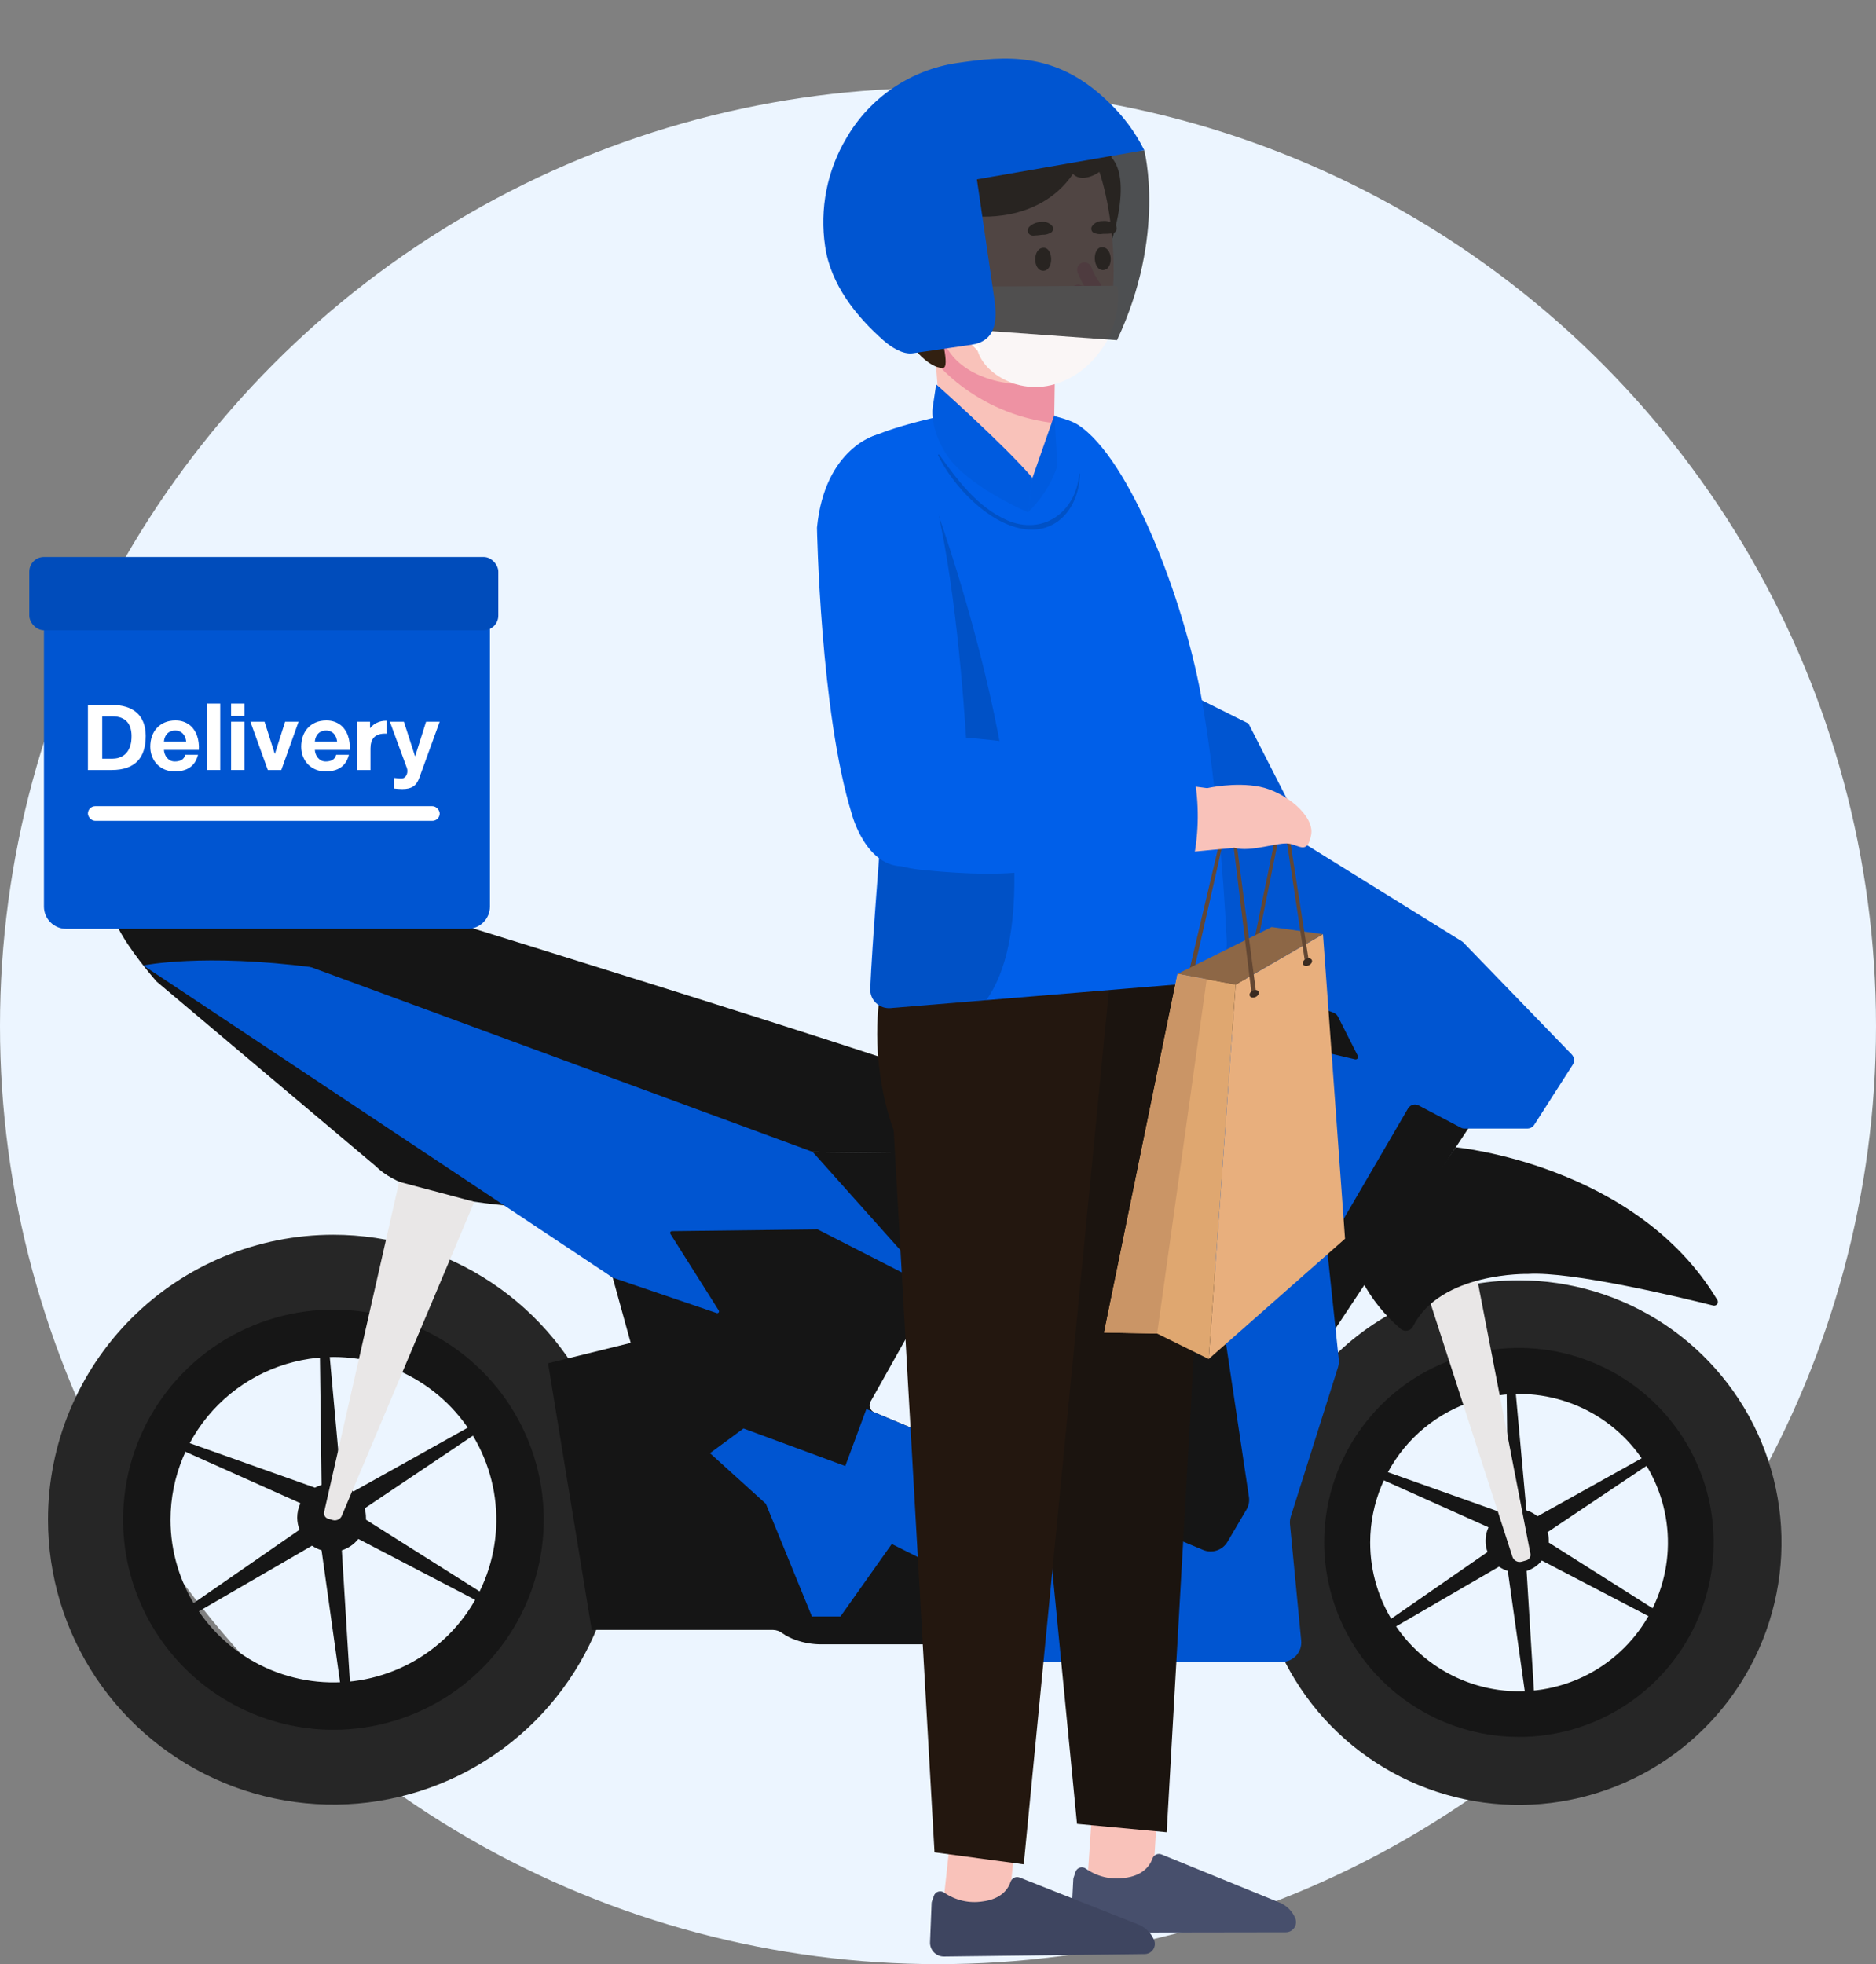 <svg width="128" height="134" viewBox="0 0 128 134" fill="none" xmlns="http://www.w3.org/2000/svg">
<rect x="0" y="0" width="128" height="134" fill="#808080" stroke="none"/>
<g clip-path="url(#clip0_209_2552)">
<circle cx="64" cy="70" r="64" fill="#ECF5FF"/>
<path d="M85.715 105.228C85.712 108.768 86.761 112.229 88.728 115.174C90.695 118.119 93.493 120.414 96.767 121.771C100.041 123.127 103.644 123.483 107.12 122.794C110.597 122.105 113.791 120.402 116.298 117.9C118.805 115.398 120.513 112.209 121.205 108.737C121.898 105.266 121.543 101.667 120.188 98.396C118.832 95.125 116.535 92.33 113.589 90.363C110.642 88.396 107.177 87.346 103.633 87.346C98.883 87.346 94.327 89.23 90.967 92.583C87.608 95.936 85.718 100.484 85.715 105.228ZM91.348 105.228C91.348 102.801 92.069 100.429 93.419 98.41C94.769 96.392 96.689 94.82 98.934 93.891C101.179 92.962 103.65 92.719 106.033 93.193C108.417 93.667 110.606 94.836 112.324 96.552C114.042 98.269 115.212 100.455 115.686 102.836C116.16 105.217 115.916 107.684 114.986 109.926C114.056 112.169 112.48 114.085 110.46 115.433C108.439 116.781 106.063 117.5 103.633 117.5C100.374 117.499 97.25 116.206 94.946 113.905C92.642 111.603 91.348 108.483 91.348 105.228Z" fill="#262626"/>
<path d="M91.348 105.228C91.348 102.801 92.069 100.429 93.419 98.41C94.769 96.392 96.688 94.82 98.933 93.891C101.179 92.962 103.649 92.719 106.033 93.193C108.416 93.667 110.606 94.836 112.324 96.552C114.042 98.269 115.212 100.455 115.686 102.836C116.16 105.217 115.916 107.684 114.986 109.926C114.055 112.169 112.48 114.085 110.459 115.433C108.438 116.781 106.062 117.5 103.632 117.5C100.375 117.496 97.252 116.201 94.95 113.901C92.647 111.6 91.351 108.481 91.348 105.228ZM92.487 105.228C92.484 107.434 93.137 109.59 94.362 111.425C95.587 113.259 97.33 114.69 99.369 115.535C101.409 116.38 103.653 116.602 105.819 116.172C107.984 115.742 109.974 114.681 111.535 113.121C113.096 111.562 114.159 109.575 114.589 107.412C115.02 105.249 114.797 103.008 113.951 100.971C113.105 98.934 111.673 97.194 109.836 95.97C107.999 94.746 105.84 94.095 103.632 94.097C100.677 94.101 97.845 95.275 95.755 97.361C93.666 99.448 92.49 102.277 92.487 105.228Z" fill="#F7F8F9" stroke="#161616" stroke-width="2" stroke-miterlimit="10"/>
<path d="M101.362 105.101C101.363 104.79 101.431 104.482 101.562 104.199L93.57 100.613L93.814 100.123L102.486 103.209C102.618 103.137 102.758 103.08 102.904 103.038L102.79 94.087L103.337 94.108L104.149 103.041C104.425 103.126 104.681 103.265 104.902 103.45L112.803 99.045L113.045 99.534L105.595 104.529C105.648 104.718 105.675 104.913 105.675 105.109C105.675 105.153 105.675 105.197 105.675 105.241L113.46 110.165L113.229 110.653L105.2 106.467C104.932 106.801 104.571 107.047 104.162 107.175L104.725 116.378H104.178L102.88 107.175C102.666 107.109 102.463 107.011 102.278 106.884L94.405 111.451L94.159 110.964L101.495 105.884C101.402 105.634 101.357 105.368 101.362 105.101Z" fill="#161616"/>
<path d="M3.277 103.676C3.277 107.52 4.419 111.278 6.557 114.475C8.696 117.671 11.735 120.163 15.291 121.634C18.848 123.105 22.761 123.49 26.536 122.74C30.311 121.99 33.779 120.139 36.501 117.42C39.222 114.702 41.076 111.238 41.827 107.468C42.578 103.698 42.192 99.789 40.719 96.238C39.246 92.686 36.752 89.65 33.551 87.514C30.351 85.379 26.588 84.239 22.739 84.239C20.183 84.239 17.653 84.741 15.291 85.718C12.93 86.695 10.785 88.127 8.978 89.932C5.328 93.577 3.277 98.521 3.277 103.676ZM9.396 103.676C9.396 101.038 10.179 98.46 11.647 96.266C13.114 94.073 15.199 92.364 17.639 91.355C20.079 90.345 22.764 90.081 25.355 90.596C27.945 91.11 30.324 92.38 32.192 94.246C34.059 96.111 35.331 98.487 35.846 101.074C36.361 103.661 36.097 106.343 35.086 108.78C34.076 111.217 32.364 113.3 30.168 114.765C27.972 116.23 25.39 117.013 22.75 117.013C20.996 117.013 19.259 116.668 17.639 115.997C16.019 115.327 14.547 114.345 13.307 113.106C12.067 111.868 11.084 110.398 10.413 108.78C9.742 107.162 9.396 105.427 9.396 103.676Z" fill="#262626"/>
<path d="M9.399 103.676C9.399 101.039 10.183 98.461 11.65 96.269C13.117 94.076 15.203 92.368 17.642 91.359C20.082 90.35 22.766 90.086 25.356 90.601C27.945 91.116 30.324 92.386 32.191 94.251C34.058 96.116 35.329 98.492 35.844 101.078C36.359 103.665 36.094 106.346 35.084 108.782C34.073 111.218 32.362 113.301 30.167 114.766C27.971 116.231 25.39 117.013 22.75 117.013C19.209 117.009 15.816 115.602 13.313 113.102C10.81 110.602 9.402 107.212 9.399 103.676ZM10.634 103.676C10.633 106.069 11.344 108.409 12.675 110.399C14.005 112.39 15.898 113.941 18.111 114.857C20.325 115.774 22.761 116.014 25.112 115.547C27.462 115.08 29.621 113.928 31.316 112.236C33.01 110.544 34.164 108.388 34.632 106.04C35.1 103.693 34.86 101.26 33.943 99.049C33.026 96.837 31.473 94.947 29.481 93.618C27.488 92.288 25.146 91.578 22.75 91.578C19.538 91.582 16.459 92.857 14.187 95.125C11.916 97.393 10.638 100.468 10.634 103.676Z" fill="#F7F8F9" stroke="#161616" stroke-width="2" stroke-miterlimit="10"/>
<path d="M20.279 103.539C20.28 103.199 20.354 102.864 20.497 102.556L11.802 98.659L12.061 98.14L21.486 101.494C21.63 101.416 21.783 101.353 21.94 101.307L21.816 91.578L22.41 91.602L23.292 101.312C23.593 101.403 23.872 101.554 24.112 101.756L32.699 96.961L32.958 97.479L24.88 102.906C24.937 103.112 24.967 103.325 24.968 103.539C24.968 103.585 24.968 103.635 24.968 103.681L33.435 109.023L33.176 109.541L24.449 104.993C24.159 105.357 23.767 105.628 23.323 105.77L23.936 115.769H23.341L21.94 105.767C21.708 105.697 21.488 105.591 21.289 105.454L12.726 110.417L12.466 109.886L20.438 104.365C20.334 104.102 20.281 103.822 20.279 103.539Z" fill="#161616"/>
<path d="M100.638 86.468L104.424 106.016C104.439 106.111 104.419 106.207 104.368 106.287C104.317 106.368 104.238 106.427 104.147 106.454L103.827 106.545C103.698 106.581 103.56 106.565 103.442 106.501C103.324 106.438 103.235 106.331 103.194 106.203L97.504 88.6L100.638 86.468Z" fill="#E9E7E7"/>
<path d="M117.154 88.655C117.19 88.699 117.21 88.754 117.212 88.811C117.213 88.868 117.195 88.924 117.162 88.97C117.128 89.016 117.08 89.05 117.025 89.066C116.97 89.082 116.912 89.08 116.858 89.059C114.668 88.507 107.257 86.727 104.263 86.913C104.263 86.913 98.294 86.763 96.413 90.484C96.377 90.558 96.325 90.623 96.261 90.673C96.196 90.724 96.121 90.76 96.041 90.777C95.961 90.795 95.878 90.794 95.798 90.775C95.718 90.757 95.644 90.72 95.58 90.668C94.492 89.75 93.591 88.631 92.926 87.372L99.325 78.273C99.325 78.273 111.596 79.426 117.154 88.655Z" fill="#151515"/>
<path d="M100.22 76.933L89.522 93.037L85.409 108.336L76.82 104.391L83.59 71.358L72.894 55.458L79.272 50.798L100.22 76.933Z" fill="#151515"/>
<path d="M67.945 112.184H56.066C55.456 112.189 54.851 112.087 54.278 111.881C53.954 111.769 53.647 111.612 53.367 111.415C53.185 111.279 52.966 111.204 52.739 111.2H40.374L37.395 93.006L43.034 91.615L41.809 87.178L35.675 82.329C35.675 82.329 27.994 81.974 25.64 79.566L10.689 66.968C10.689 66.968 4.98 60.504 9.326 61.6L22.737 64.301L55.446 78.586L68.885 78.726L59.392 95.629C59.359 95.692 59.338 95.761 59.333 95.832C59.327 95.903 59.336 95.974 59.359 96.041C59.382 96.109 59.419 96.171 59.467 96.223C59.515 96.276 59.574 96.318 59.639 96.347L69.577 100.506V112.184H67.945Z" fill="#151515"/>
<path d="M41.794 87.154L9.778 65.866C9.778 65.866 25.975 62.445 54.099 77.197C54.231 77.268 54.351 77.361 54.451 77.472L63.417 87.512C63.437 87.532 63.449 87.56 63.451 87.589C63.453 87.618 63.444 87.646 63.426 87.669C63.408 87.692 63.383 87.707 63.354 87.713C63.326 87.718 63.296 87.713 63.272 87.698L55.814 83.886C55.796 83.877 55.776 83.872 55.757 83.873L45.842 83.992C45.82 83.993 45.8 83.999 45.782 84.01C45.763 84.021 45.748 84.037 45.738 84.055C45.728 84.074 45.723 84.095 45.723 84.116C45.724 84.138 45.73 84.158 45.74 84.176L49.041 89.404C49.054 89.425 49.061 89.449 49.059 89.474C49.058 89.499 49.049 89.522 49.034 89.542C49.018 89.561 48.997 89.575 48.973 89.582C48.95 89.589 48.924 89.588 48.901 89.58L41.825 87.17C41.813 87.166 41.803 87.161 41.794 87.154Z" fill="#0055D1"/>
<path d="M91.294 93.265L88.071 103.461C88.019 103.628 87.999 103.804 88.014 103.979L88.78 111.925C88.798 112.11 88.777 112.296 88.719 112.472C88.661 112.648 88.566 112.809 88.441 112.947C88.317 113.084 88.165 113.193 87.995 113.268C87.825 113.343 87.642 113.382 87.456 113.382H68.319C67.966 113.382 67.627 113.242 67.378 112.992C67.128 112.743 66.988 112.405 66.988 112.052V108.424L60.846 105.337L57.343 110.282H55.396L52.254 102.595L48.442 99.138L50.728 97.453L57.672 100.017L59.112 96.129L82.088 105.744C82.385 105.869 82.718 105.881 83.023 105.779C83.329 105.677 83.588 105.468 83.751 105.19L85.048 102.989C85.202 102.727 85.261 102.421 85.214 102.121L80.593 71.203C80.576 71.093 80.592 70.982 80.638 70.881C80.684 70.781 80.759 70.696 80.852 70.638L81.89 69.956C81.955 69.913 82.028 69.885 82.104 69.871C82.18 69.858 82.259 69.86 82.334 69.878L92.454 72.275C92.485 72.283 92.518 72.281 92.548 72.27C92.578 72.26 92.605 72.241 92.624 72.216C92.644 72.191 92.656 72.161 92.66 72.129C92.663 72.098 92.658 72.066 92.644 72.037L91.294 69.37C91.231 69.245 91.124 69.147 90.993 69.096L82.046 65.573C81.941 65.531 81.851 65.459 81.787 65.366L79.661 62.279C79.595 62.185 79.56 62.072 79.56 61.957C79.56 61.842 79.595 61.729 79.661 61.634L82.741 57.133C82.793 57.054 82.863 56.989 82.945 56.944C83.027 56.898 83.12 56.874 83.214 56.873H87.744C87.851 56.873 87.955 56.903 88.045 56.959L99.743 64.216C99.783 64.24 99.82 64.269 99.852 64.304L107.24 71.939C107.329 72.031 107.385 72.15 107.397 72.278C107.41 72.405 107.379 72.533 107.31 72.641L104.686 76.736C104.635 76.816 104.564 76.881 104.48 76.927C104.396 76.972 104.302 76.995 104.206 76.995H99.935C99.845 76.997 99.755 76.976 99.676 76.933L96.793 75.417C96.669 75.352 96.525 75.337 96.391 75.375C96.257 75.413 96.142 75.501 96.071 75.621L90.754 84.739C90.613 84.984 90.553 85.268 90.583 85.55L91.341 92.706C91.365 92.893 91.349 93.084 91.294 93.265Z" fill="#0055D1"/>
<path d="M68.889 78.726C68.889 78.726 71.63 76.733 68.287 75.007C65.322 73.475 25.508 61.23 16.589 58.496C16.038 58.326 15.456 58.281 14.885 58.364C14.314 58.447 13.769 58.656 13.289 58.975L9.326 61.6L55.445 78.586L68.889 78.726Z" fill="#151515"/>
<path d="M87.793 54.479L85.904 55.917H76.285L72.419 51.516L77.803 45.68L85.186 49.363L87.793 54.479Z" fill="#0055D1"/>
<path d="M27.234 80.628L22.111 103.176C22.096 103.27 22.116 103.367 22.167 103.447C22.218 103.528 22.297 103.587 22.389 103.614L22.708 103.707C22.838 103.743 22.976 103.727 23.094 103.662C23.212 103.598 23.301 103.491 23.341 103.362L32.361 81.989L27.234 80.628Z" fill="#E9E7E7"/>
<path d="M78.286 54.131L73.002 58.2C73.002 58.2 69.51 59.092 70.651 55.767L76.002 51.151C76.002 51.151 78.722 52.058 78.286 54.131Z" fill="#151515"/>
<path d="M4.523 63.368H31.904C32.746 63.368 33.428 62.687 33.428 61.847V39.678C33.428 38.837 32.746 38.156 31.904 38.156H4.523C3.682 38.156 3 38.837 3 39.678L3 61.847C3 62.687 3.682 63.368 4.523 63.368Z" fill="#0055D1"/>
<rect x="2" y="38" width="32" height="5" rx="1" fill="#004CBB"/>
<path d="M79.095 121.273L78.646 128.634L74.154 128.934L74.707 120.729L79.095 121.273Z" fill="#F9C2BA"/>
<path d="M83.221 61.144L79.604 125L73.485 124.427L68.703 75.318C68.703 75.318 65.246 67.714 69.162 60.027L83.221 61.144Z" fill="#1B140F"/>
<path d="M73.383 127.703C73.406 127.635 73.444 127.574 73.495 127.524C73.546 127.474 73.608 127.436 73.677 127.414C73.745 127.393 73.817 127.387 73.888 127.399C73.959 127.41 74.026 127.438 74.084 127.48C74.839 128.018 75.772 128.247 76.692 128.12C77.983 127.974 78.462 127.282 78.63 126.8C78.65 126.739 78.682 126.683 78.724 126.636C78.766 126.588 78.818 126.549 78.875 126.522C78.933 126.495 78.996 126.48 79.059 126.478C79.123 126.476 79.186 126.486 79.246 126.51L87.291 129.792C87.533 129.891 87.753 130.036 87.939 130.219C88.125 130.403 88.272 130.622 88.373 130.862C88.417 130.968 88.434 131.082 88.424 131.196C88.413 131.31 88.374 131.419 88.311 131.514C88.248 131.609 88.162 131.688 88.061 131.742C87.96 131.796 87.848 131.825 87.734 131.825L74.036 131.846C73.908 131.846 73.782 131.82 73.664 131.77C73.547 131.72 73.441 131.646 73.353 131.553C73.265 131.461 73.196 131.351 73.152 131.231C73.108 131.112 73.088 130.984 73.095 130.857L73.231 128.217C73.233 128.173 73.241 128.13 73.256 128.089L73.383 127.703Z" fill="#474F6C"/>
<path d="M69.494 123.445L68.75 130.782L64.248 130.901L65.132 122.725L69.494 123.445Z" fill="#F9C2BA"/>
<path d="M76.054 63.534L69.852 127.19L63.762 126.371L60.975 77.106C60.975 77.106 57.83 69.37 62.055 61.836L76.054 63.534Z" fill="#23170F"/>
<path d="M63.715 129.346C63.737 129.277 63.774 129.215 63.825 129.164C63.876 129.113 63.937 129.075 64.006 129.052C64.074 129.029 64.147 129.023 64.218 129.034C64.289 129.044 64.356 129.072 64.415 129.113C65.175 129.644 66.111 129.862 67.028 129.723C68.323 129.565 68.79 128.872 68.952 128.386C68.971 128.325 69.002 128.268 69.043 128.219C69.085 128.171 69.136 128.131 69.193 128.103C69.251 128.075 69.313 128.059 69.377 128.056C69.441 128.053 69.505 128.063 69.565 128.086L77.644 131.284C77.887 131.379 78.109 131.522 78.297 131.703C78.485 131.885 78.635 132.101 78.739 132.341C78.784 132.446 78.802 132.56 78.793 132.674C78.783 132.788 78.745 132.897 78.683 132.993C78.621 133.089 78.536 133.168 78.436 133.223C78.335 133.278 78.223 133.308 78.109 133.31L64.41 133.478C64.282 133.479 64.156 133.455 64.038 133.407C63.92 133.358 63.813 133.286 63.724 133.195C63.635 133.103 63.565 132.995 63.519 132.876C63.473 132.757 63.452 132.63 63.457 132.503L63.563 129.846C63.564 129.801 63.572 129.757 63.587 129.715L63.715 129.346Z" fill="#3E4560"/>
<path d="M73.542 28.974C77.092 31.26 80.719 40.834 81.926 47.341C82.86 52.377 83.483 59.506 83.701 64.239C83.733 64.947 83.488 65.64 83.019 66.172C82.549 66.704 81.891 67.032 81.184 67.09L60.759 68.777C60.579 68.792 60.397 68.769 60.226 68.709C60.055 68.649 59.899 68.553 59.768 68.428C59.638 68.303 59.535 68.152 59.467 67.984C59.4 67.816 59.369 67.636 59.376 67.455C59.511 64.151 59.976 58.776 60.342 53.556C60.767 47.489 56.82 31.755 58.375 30.451C59.802 29.257 64.397 28.303 66.803 27.86C67.778 27.668 72.247 28.14 73.542 28.974Z" fill="#005FE9"/>
<path d="M64.083 31.019C65.349 32.782 66.709 34.611 68.709 35.49C71.117 36.547 73.406 34.995 73.639 32.326C73.638 32.322 73.638 32.318 73.638 32.315C73.639 32.311 73.64 32.307 73.643 32.304C73.645 32.301 73.648 32.299 73.651 32.297C73.654 32.295 73.658 32.295 73.662 32.295C73.665 32.295 73.669 32.295 73.672 32.297C73.676 32.299 73.678 32.301 73.681 32.304C73.683 32.307 73.684 32.311 73.685 32.315C73.685 32.318 73.685 32.322 73.684 32.326C73.624 34.645 72.093 36.498 69.745 36.076C67.396 35.653 65.074 33.212 64.01 31.074C63.974 31.025 64.046 30.97 64.083 31.019Z" fill="#0051C6"/>
<path opacity="0.15" d="M64.058 35.212C64.058 35.212 73.041 60.214 67.291 68.238L60.76 68.777C60.579 68.793 60.397 68.771 60.226 68.711C60.054 68.651 59.898 68.556 59.767 68.43C59.636 68.305 59.533 68.153 59.466 67.985C59.398 67.817 59.368 67.636 59.377 67.455L60.469 51.905L58.092 33.139C58.017 32.76 57.991 32.373 58.014 31.988C58.193 30.845 61.05 27.554 64.058 35.212Z" fill="black"/>
<path d="M59.846 29.651C59.846 29.651 56.276 30.506 55.741 36.003C55.741 36.003 55.969 48.624 58.113 55.518C58.113 55.518 59.06 59.224 61.722 59.1C61.722 59.1 65.947 58.402 65.952 50.938C65.952 50.938 65.485 42.036 64.154 35.661C64.154 35.661 62.991 28.992 59.846 29.651Z" fill="#005FE9"/>
<path d="M72.003 22.27L71.927 28.847V28.86V29.783C71.927 29.783 72.592 32.229 70.612 32.657C67.238 33.385 64.594 30.029 64.337 29.547C64.205 29.288 64.01 26.955 63.849 24.714C63.696 22.581 63.574 20.551 63.574 20.551L64.516 20.743L72.003 22.27Z" fill="#F9C2BA"/>
<path d="M72.003 22.27L71.928 28.847V28.86C69.714 28.611 67.603 27.791 65.801 26.481C65.085 25.963 64.427 25.369 63.84 24.708C63.687 22.575 63.565 20.546 63.565 20.546L64.507 20.738L72.003 22.27Z" fill="#EE92A3"/>
<path d="M74.035 10.211L75.896 16.27C75.896 16.27 78.039 9.773 74.035 10.211Z" fill="#322011"/>
<path d="M63.359 11.328C61.937 14.241 62.84 21.694 64.994 24.286C66.475 26.064 69.818 26.722 72.358 25.797C73.522 25.409 74.494 24.591 75.075 23.511C76.912 19.934 75.68 11.157 73.902 9.718C70.767 7.186 65.095 7.764 63.359 11.328Z" fill="#F9C2BA"/>
<path d="M65.949 19.165C67.14 18.302 66.421 14.741 66.421 14.741C66.421 14.741 70.833 15.345 73.212 11.864C73.212 11.864 73.549 12.331 74.406 12.04C76.684 11.263 76.355 7.634 75.763 7.355C75.171 7.075 73.531 8.132 73.531 8.132C73.531 8.132 74.019 6.652 73.15 6.81C72.565 6.949 72.031 7.247 71.606 7.671C71.606 7.671 64.919 6.963 63.466 8.223C62.36 9.187 62.428 10.76 62.428 10.76C62.428 10.76 60.653 11.346 60.611 12.789C60.57 14.233 64.273 20.383 65.949 19.165Z" fill="#322011"/>
<path d="M71.225 16.905C70.446 16.879 70.446 18.46 71.175 18.473C71.904 18.486 71.889 16.926 71.225 16.905Z" fill="#322011"/>
<path d="M75.156 16.869C75.934 16.806 76.009 18.374 75.283 18.424C74.556 18.473 74.499 16.923 75.156 16.869Z" fill="#322011"/>
<path d="M70.472 16.076C70.686 16.07 70.9 16.05 71.113 16.018C71.343 16.03 71.57 15.966 71.759 15.835C71.81 15.782 71.842 15.714 71.85 15.642C71.859 15.569 71.843 15.495 71.805 15.433C71.713 15.32 71.592 15.234 71.455 15.183C71.319 15.133 71.171 15.12 71.027 15.145C70.725 15.153 70.438 15.274 70.22 15.482C70.173 15.532 70.142 15.594 70.13 15.661C70.118 15.729 70.126 15.798 70.153 15.861C70.179 15.923 70.224 15.977 70.28 16.015C70.337 16.053 70.403 16.074 70.472 16.076Z" fill="#322011"/>
<path d="M75.895 15.925C75.681 15.947 75.466 15.958 75.252 15.956C75.026 16 74.792 15.967 74.587 15.863C74.529 15.818 74.488 15.756 74.469 15.685C74.451 15.614 74.457 15.539 74.486 15.472C74.563 15.347 74.672 15.245 74.801 15.176C74.931 15.107 75.076 15.074 75.223 15.08C75.522 15.046 75.823 15.125 76.066 15.301C76.119 15.344 76.158 15.402 76.179 15.467C76.2 15.533 76.201 15.602 76.183 15.668C76.165 15.734 76.128 15.794 76.077 15.839C76.026 15.885 75.963 15.915 75.895 15.925Z" fill="#322011"/>
<path d="M73.994 18.403C74.154 18.836 74.377 19.244 74.655 19.613C74.54 19.787 74.366 19.913 74.165 19.97C73.964 20.026 73.75 20.009 73.56 19.922" stroke="#EE92A3" stroke-linecap="round" stroke-linejoin="round"/>
<path d="M64.568 16.368C64.646 17.579 63.463 18.869 64.083 22.197C64.187 22.754 64.815 25.048 64.358 25.094C63.139 25.216 60.367 22.28 59.822 16.907C59.516 13.911 60.601 11.284 61.823 11.162C63.045 11.04 64.371 13.365 64.568 16.368Z" fill="#322011"/>
<path d="M65.892 18.561C65.892 18.561 64.454 15.928 63.276 16.412C62.098 16.897 62.991 20.585 64.239 21.212C64.394 21.304 64.566 21.363 64.744 21.387C64.923 21.41 65.104 21.397 65.277 21.349C65.451 21.3 65.612 21.217 65.753 21.105C65.893 20.992 66.009 20.852 66.094 20.694L65.892 18.561Z" fill="#F9C2BA"/>
<path d="M63.559 17.465C63.539 17.465 63.531 17.488 63.559 17.498C64.431 17.97 64.818 18.869 65.057 19.784C64.823 19.416 64.473 19.188 63.985 19.463C63.959 19.463 63.985 19.517 64.003 19.512C64.17 19.48 64.343 19.499 64.498 19.568C64.653 19.637 64.783 19.753 64.87 19.898C65.013 20.145 65.129 20.405 65.218 20.676C65.251 20.761 65.404 20.735 65.384 20.637C65.383 20.63 65.383 20.623 65.384 20.616C65.516 19.45 64.797 17.719 63.559 17.465Z" fill="#EE92A3"/>
<path d="M67.024 19.541L66.596 23.397C66.596 23.397 66.596 24.576 67.945 25.543C68.52 25.95 69.18 26.221 69.875 26.337C70.57 26.453 71.283 26.41 71.959 26.211C73.046 25.895 74.357 25.146 75.418 23.454C75.418 23.454 76.482 21.64 76.272 19.66C76.267 19.615 76.245 19.573 76.211 19.543C76.177 19.513 76.133 19.496 76.088 19.497L67.024 19.541Z" fill="#FAF6F6"/>
<path d="M67.332 19.948C67.313 19.953 67.293 19.954 67.274 19.949C67.254 19.944 67.237 19.933 67.223 19.919L65.908 18.623C65.871 18.506 65.768 18.364 65.747 18.297C65.747 18.276 65.884 18.271 65.939 18.343L67.379 19.761C67.399 19.782 67.411 19.81 67.411 19.839C67.411 19.868 67.399 19.895 67.379 19.916C67.366 19.93 67.35 19.941 67.332 19.948Z" fill="white"/>
<path d="M66.844 23.975C66.825 23.98 66.805 23.981 66.785 23.976C66.766 23.971 66.749 23.961 66.735 23.946L63.88 21.108C63.8 21.041 63.714 20.862 63.758 20.818C63.758 20.818 63.893 20.917 63.938 20.961L66.883 23.791C66.893 23.801 66.901 23.813 66.907 23.826C66.913 23.84 66.915 23.854 66.915 23.869C66.915 23.883 66.913 23.897 66.907 23.911C66.901 23.924 66.893 23.936 66.883 23.946C66.873 23.959 66.859 23.969 66.844 23.975Z" fill="white"/>
<path opacity="0.8" d="M78.072 10.249C78.072 10.249 79.593 16.047 76.214 23.208L66.577 22.513L66.81 11.286L78.072 10.249Z" fill="#262626"/>
<path d="M57.76 9.402C58.55 8.043 59.638 6.878 60.94 5.995C62.243 5.112 63.728 4.534 65.285 4.302C68.541 3.83 72.013 3.449 75.605 6.935C76.618 7.885 77.455 9.007 78.075 10.249L66.657 12.237L67.854 20.453C68.087 22.057 67.854 23.304 66.237 23.526L62.277 24.102C61.6 24.2 60.803 23.682 60.287 23.231C58.419 21.588 56.675 19.411 56.299 16.819C55.913 14.253 56.429 11.631 57.76 9.402Z" fill="#0055D1"/>
<path d="M63.876 26.219C63.876 26.219 68.463 30.288 70.446 32.6L70.142 34.953C70.142 34.953 66.541 33.424 64.908 31.452C64.031 30.394 63.427 28.702 63.673 27.564L63.876 26.219Z" fill="#005BDF"/>
<path d="M70.446 32.6L70.143 34.953C71.057 34.074 71.745 32.986 72.146 31.784L71.944 28.305L70.446 32.6Z" fill="#005BDF"/>
<path d="M90.266 63.731L84.308 67.173L82.469 92.716L91.771 84.511L90.266 63.731Z" fill="#E8AF7D"/>
<path d="M83.449 56.425L81.051 66.61L81.399 66.512L83.675 56.474L83.449 56.425Z" fill="#634733"/>
<path d="M87.012 57.133L85.232 65.809L85.522 65.727L87.238 57.182L87.012 57.133Z" fill="#634733"/>
<path d="M90.266 63.731L86.76 63.244L80.343 66.442L84.308 67.173L90.266 63.731Z" fill="#8D6746"/>
<path d="M84.158 57.651L85.424 68.038L85.717 67.826L84.386 57.62L84.158 57.651Z" fill="#634733"/>
<path d="M87.749 57.089L89.073 65.846L89.317 65.669L87.978 57.057L87.749 57.089Z" fill="#634733"/>
<path d="M85.681 68.014C85.846 67.931 85.932 67.768 85.873 67.651C85.813 67.533 85.631 67.505 85.466 67.588C85.301 67.671 85.215 67.834 85.275 67.951C85.334 68.069 85.516 68.097 85.681 68.014Z" fill="#3A2B21"/>
<path d="M89.311 65.85C89.476 65.767 89.562 65.604 89.503 65.487C89.444 65.369 89.261 65.341 89.096 65.424C88.931 65.507 88.846 65.67 88.905 65.787C88.964 65.905 89.146 65.933 89.311 65.85Z" fill="#3A2B21"/>
<path d="M80.343 66.442L75.335 90.907L78.95 90.98L82.469 92.716L84.308 67.173L80.343 66.442Z" fill="#DFA770"/>
<path d="M80.343 66.442L75.335 90.912L78.95 90.98L82.334 66.807L80.343 66.442Z" fill="#CA9566"/>
<path d="M70.985 58.866C74.05 58.693 77.473 58.706 80.405 58.13C81.892 57.835 81.962 54.178 79.946 53.673C74.956 52.434 70.417 51.185 66.546 52.597C65.201 53.087 59.908 54.442 59.9 55.966C59.887 58.555 66.079 59.144 70.985 58.866Z" fill="#F9C2BA"/>
<path d="M78.005 53.191L82.364 53.769C82.364 53.769 84.251 53.333 85.961 53.675C87.671 54.017 89.716 55.65 89.456 56.969C89.197 58.288 88.701 57.69 87.964 57.558C87.227 57.425 85.354 58.164 84.214 57.837C84.214 57.837 83.805 57.887 82.671 57.983C81.537 58.078 77.564 58.519 77.564 58.519C77.564 58.519 75.656 55.795 78.005 53.191Z" fill="#F9C2BA"/>
<path d="M64.46 50.278C64.46 50.278 54.882 52.61 60.523 58.571C60.523 58.571 60.967 59.208 63.17 59.367C63.17 59.367 66.6 59.761 69.315 59.535C69.315 59.535 74.372 59.439 81.43 58.63C81.805 56.756 81.821 54.827 81.477 52.947C81.477 52.947 69.551 50.27 64.46 50.278Z" fill="#005FE9"/>
<path d="M7.669 51.76C7.722 51.76 7.791 51.755 7.875 51.746C7.96 51.737 8.051 51.716 8.147 51.682C8.244 51.649 8.342 51.599 8.44 51.533C8.54 51.466 8.629 51.376 8.707 51.263C8.788 51.148 8.853 51.005 8.902 50.834C8.952 50.664 8.977 50.456 8.977 50.213C8.977 50.015 8.952 49.834 8.902 49.669C8.854 49.504 8.778 49.363 8.673 49.245C8.569 49.127 8.435 49.035 8.272 48.971C8.109 48.906 7.914 48.873 7.687 48.873H6.975V51.76H7.669ZM7.621 48.091C7.986 48.091 8.311 48.135 8.599 48.222C8.886 48.31 9.129 48.442 9.329 48.619C9.528 48.796 9.68 49.017 9.785 49.283C9.89 49.548 9.943 49.858 9.943 50.213C9.943 50.584 9.897 50.913 9.805 51.202C9.713 51.489 9.571 51.732 9.381 51.93C9.19 52.126 8.949 52.276 8.658 52.379C8.366 52.481 8.02 52.533 7.621 52.533H6V48.091H7.621Z" fill="white"/>
<path d="M12.705 50.587C12.692 50.481 12.667 50.383 12.63 50.292C12.594 50.202 12.545 50.123 12.483 50.057C12.421 49.989 12.345 49.936 12.256 49.898C12.169 49.859 12.066 49.839 11.948 49.839C11.851 49.839 11.766 49.852 11.692 49.878C11.617 49.902 11.553 49.934 11.497 49.975C11.442 50.016 11.395 50.063 11.356 50.116C11.318 50.169 11.287 50.223 11.263 50.279C11.239 50.333 11.221 50.388 11.209 50.442C11.197 50.495 11.189 50.544 11.186 50.587H12.705ZM13.512 51.494C13.461 51.692 13.389 51.863 13.295 52.007C13.201 52.149 13.087 52.266 12.952 52.358C12.819 52.45 12.667 52.519 12.494 52.562C12.323 52.608 12.134 52.63 11.927 52.63C11.684 52.63 11.46 52.589 11.254 52.506C11.05 52.421 10.874 52.304 10.726 52.154C10.578 52.003 10.462 51.824 10.379 51.617C10.296 51.41 10.254 51.183 10.254 50.937C10.254 50.689 10.291 50.456 10.365 50.24C10.441 50.023 10.551 49.834 10.696 49.673C10.841 49.512 11.02 49.385 11.234 49.292C11.448 49.199 11.695 49.152 11.975 49.152C12.169 49.152 12.344 49.178 12.501 49.231C12.658 49.283 12.797 49.355 12.918 49.447C13.041 49.539 13.145 49.648 13.231 49.776C13.319 49.901 13.389 50.038 13.442 50.188C13.497 50.336 13.534 50.494 13.553 50.66C13.575 50.825 13.58 50.992 13.569 51.163H11.186C11.192 51.255 11.212 51.348 11.245 51.442C11.28 51.536 11.328 51.621 11.39 51.696C11.452 51.77 11.528 51.831 11.617 51.88C11.707 51.927 11.811 51.95 11.927 51.95C12.116 51.95 12.271 51.915 12.392 51.843C12.515 51.773 12.598 51.656 12.642 51.494H13.512Z" fill="white"/>
<path d="M15.027 48V52.533H14.127V48H15.027Z" fill="white"/>
<path d="M15.766 48.837V48H16.678V48.837H15.766ZM16.678 49.236V52.533H15.766V49.236H16.678Z" fill="white"/>
<path d="M19.193 52.533H18.274L17.084 49.236H18.05L18.748 51.429H18.757L19.453 49.236H20.372L19.193 52.533Z" fill="white"/>
<path d="M23 50.587C22.986 50.481 22.962 50.383 22.925 50.292C22.889 50.202 22.84 50.123 22.778 50.057C22.716 49.989 22.64 49.936 22.551 49.898C22.463 49.859 22.36 49.839 22.243 49.839C22.146 49.839 22.061 49.852 21.986 49.878C21.912 49.902 21.847 49.934 21.791 49.975C21.737 50.016 21.69 50.063 21.651 50.116C21.613 50.169 21.582 50.223 21.558 50.279C21.534 50.333 21.515 50.388 21.503 50.442C21.491 50.495 21.484 50.544 21.481 50.587H23ZM23.807 51.494C23.756 51.692 23.683 51.863 23.59 52.007C23.496 52.149 23.382 52.266 23.247 52.358C23.114 52.45 22.962 52.519 22.789 52.562C22.618 52.608 22.429 52.63 22.222 52.63C21.979 52.63 21.754 52.589 21.549 52.506C21.345 52.421 21.169 52.304 21.02 52.154C20.872 52.003 20.757 51.824 20.674 51.617C20.59 51.41 20.549 51.183 20.549 50.937C20.549 50.689 20.586 50.456 20.66 50.24C20.735 50.023 20.846 49.834 20.991 49.673C21.136 49.512 21.315 49.385 21.528 49.292C21.743 49.199 21.99 49.152 22.27 49.152C22.463 49.152 22.639 49.178 22.796 49.231C22.953 49.283 23.092 49.355 23.213 49.447C23.336 49.539 23.44 49.648 23.526 49.776C23.614 49.901 23.684 50.038 23.737 50.188C23.791 50.336 23.828 50.494 23.848 50.66C23.869 50.825 23.875 50.992 23.864 51.163H21.481C21.487 51.255 21.506 51.348 21.54 51.442C21.575 51.536 21.623 51.621 21.685 51.696C21.747 51.77 21.822 51.831 21.912 51.88C22.002 51.927 22.106 51.95 22.222 51.95C22.411 51.95 22.566 51.915 22.687 51.843C22.809 51.773 22.893 51.656 22.936 51.494H23.807Z" fill="white"/>
<path d="M25.247 49.236V49.682C25.308 49.604 25.377 49.533 25.456 49.469C25.534 49.404 25.621 49.349 25.717 49.304C25.812 49.258 25.915 49.224 26.025 49.202C26.137 49.179 26.256 49.169 26.381 49.17V50.052C26.174 50.042 26 50.059 25.859 50.104C25.719 50.148 25.605 50.215 25.519 50.306C25.433 50.395 25.371 50.505 25.333 50.635C25.296 50.763 25.277 50.907 25.277 51.066V52.533H24.374V49.236H25.247Z" fill="white"/>
<path d="M28.605 53.073C28.557 53.207 28.5 53.322 28.433 53.417C28.368 53.514 28.29 53.593 28.197 53.653C28.105 53.715 27.998 53.76 27.875 53.789C27.754 53.818 27.614 53.832 27.453 53.832C27.36 53.832 27.266 53.828 27.172 53.821C27.08 53.813 26.985 53.805 26.887 53.796V53.073C26.976 53.082 27.066 53.091 27.157 53.1C27.247 53.11 27.337 53.113 27.426 53.109C27.508 53.1 27.576 53.069 27.63 53.018C27.685 52.968 27.726 52.908 27.753 52.837C27.78 52.767 27.794 52.692 27.796 52.612C27.797 52.534 27.785 52.461 27.76 52.395L26.599 49.236H27.556L28.317 51.594H28.326L29.07 49.236H30L28.605 53.073Z" fill="white"/>
<rect x="6" y="55" width="24" height="1" rx="0.5" fill="white"/>
</g>
<defs>
<clipPath id="clip0_209_2552">
<rect width="128" height="134" fill="white"/>
</clipPath>
</defs>
</svg>
